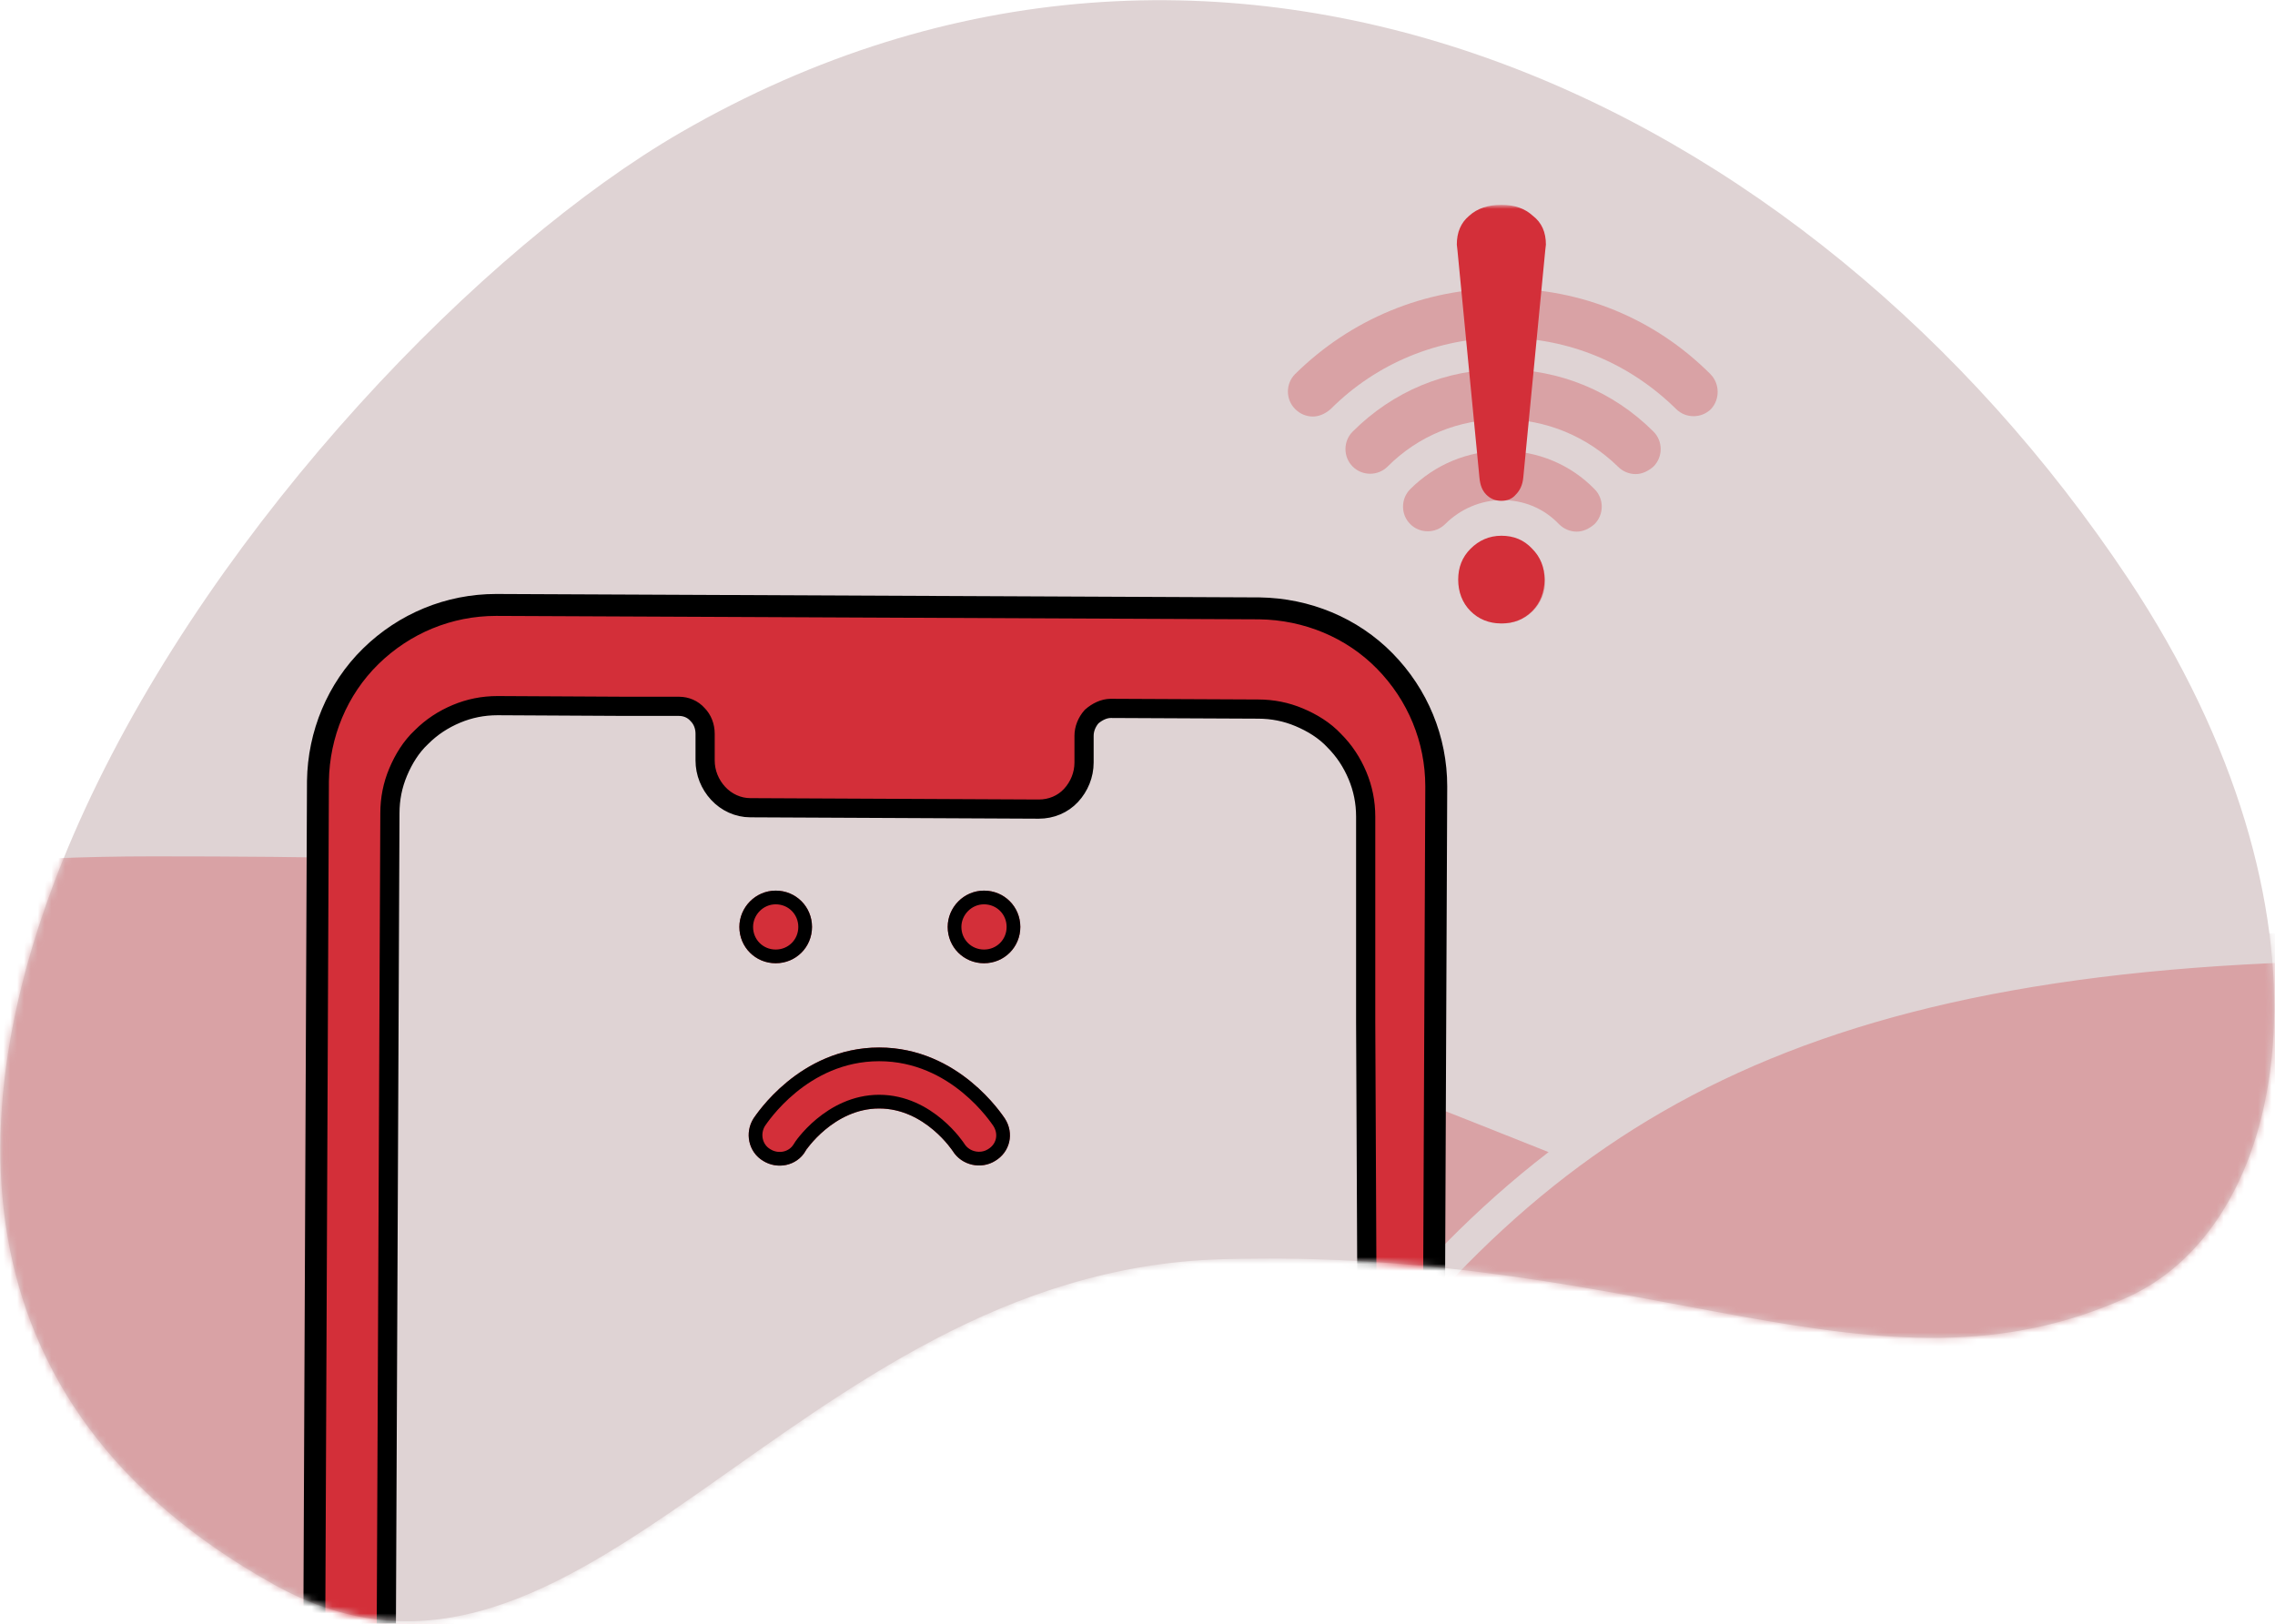 <?xml version="1.0" encoding="utf-8"?>
<!-- Generator: Adobe Illustrator 19.0.0, SVG Export Plug-In . SVG Version: 6.00 Build 0)  -->
<svg version="1.1" id="Camada_1" xmlns="http://www.w3.org/2000/svg" xmlns:xlink="http://www.w3.org/1999/xlink" x="0px" y="0px"
	 viewBox="-139 -237 332 237" style="enable-background:new -139 -237 332 237;" xml:space="preserve">
<style type="text/css">
	.st0{fill:#DFD3D4;}
	.st1{fill:#F1F1FA;filter:url(#Adobe_OpacityMaskFilter);}
	.st2{mask:url(#mask0_2_169);}
	.st3{fill:#D9A2A5;}
	.st4{fill:#D9A2A5;stroke:#DFD3D4;stroke-width:4.349;}
	.st5{fill:#D32F39;stroke:#000000;stroke-width:3.2;}
	.st6{fill:#DFD3D4;stroke:#000000;stroke-width:2.8;}
	.st7{fill:#D32F39;}
	.st8{fill:none;stroke:#D32F39;stroke-width:2;}
	.st9{fill:none;stroke:#000000;stroke-width:2;}
</style>
<g>
	<g>
		<path class="st0" d="M-39.6-217.7c-57.8,33.4-154.3,159.2-59.4,212c44.9,25,75.3-45.7,138.3-47.5c63-1.8,95.5,22.3,132.3,5.5
			c24.3-11.1,32.2-56.3,0-104.8C124.7-223,39.1-263.1-39.6-217.7z"/>
	</g>
	<defs>
		<filter id="Adobe_OpacityMaskFilter" filterUnits="userSpaceOnUse" x="-267" y="-207" width="595.4" height="391.4">
			<feColorMatrix  type="matrix" values="1 0 0 0 0  0 1 0 0 0  0 0 1 0 0  0 0 0 1 0"/>
		</filter>
	</defs>
	<mask maskUnits="userSpaceOnUse" x="-267" y="-207" width="595.4" height="391.4" id="mask0_2_169">
		<path class="st1" d="M-39.6-217.7c-57.8,33.4-154.3,159.2-59.4,212c44.9,25,75.3-45.7,138.3-47.5c63-1.8,95.5,22.3,132.3,5.5
			c24.3-11.1,32.2-56.3,0-104.8C124.7-223,39.1-263.1-39.6-217.7z"/>
	</mask>
	<g class="st2">
		<path class="st3" d="M147.9-44.1l4,1.7l-237,65.8c-70-7.4-203.7-31-178.9-65.8c31-43.5,65.8-69.6,147.3-69.6
			C-18.5-112-5.4-106.7,147.9-44.1z"/>
		<path class="st4" d="M212-99c42.6,0,76.9,9.4,113,54.9L209.6,9C133.5,0.9,25.2,9.6,52.2-28.2C85.9-75.4,123.2-99,212-99z"/>
		<path class="st5" d="M-67.3,182.8L-67.3,182.8H43.5c3.4,0,6.8-0.6,9.9-1.9c3.1-1.3,6-3.2,8.4-5.6c2.4-2.4,4.3-5.2,5.6-8.4
			c1.3-3.1,2-6.5,2-9.9l0,0l1.2-279.2c0-6.9-2.7-13.4-7.5-18.3c-4.8-4.9-11.4-7.6-18.3-7.7l0,0l-111.4-0.5c0,0,0,0,0,0
			c-6.9,0-13.4,2.7-18.3,7.5c-4.9,4.8-7.6,11.4-7.7,18.2v0l-1.2,279.2v0C-93.7,170.6-81.6,182.7-67.3,182.8z"/>
		<path class="st6" d="M45.9,170.4c4.1,0,8.1-1.7,11-4.6c2.9-2.9,4.5-6.9,4.5-11v0L60.3-87.9v-29.9c0-2.1-0.4-4.1-1.2-6
			c-0.8-1.9-1.9-3.6-3.4-5.1c-1.4-1.5-3.2-2.6-5.1-3.4c-1.9-0.8-3.9-1.2-6-1.2l-21.5-0.1c-1,0-2,0.5-2.8,1.2
			c-0.7,0.8-1.1,1.8-1.1,2.8v0v3.9c0,1.8-0.7,3.5-1.9,4.8c-1.2,1.3-2.9,2-4.7,2h0h0l-42.1-0.2h0l0,0c-1.8,0-3.5-0.8-4.7-2.1
			c-1.2-1.3-1.9-3-1.9-4.8v-3.9v0v0c0-1.1-0.4-2.1-1.1-2.8c-0.7-0.8-1.7-1.2-2.7-1.2h-7.6h0l-18.9-0.1c0,0,0,0,0,0
			c-2.1,0-4.1,0.4-6,1.2c-1.9,0.8-3.6,1.9-5.1,3.4c-1.5,1.4-2.6,3.2-3.4,5.1c-0.8,1.9-1.2,3.9-1.2,6v0l-1.2,272.5v0
			c0,4.1,1.6,8.1,4.5,11c2.9,2.9,6.9,4.6,11,4.6L45.9,170.4L45.9,170.4 M43.5,170.3C43.5,170.3,43.5,170.3,43.5,170.3 M44.8-133.4
			L44.8-133.4L44.8-133.4z M45.9,170.4C45.9,170.4,45.9,170.4,45.9,170.4"/>
		<path class="st7" d="M6.8-73.2c-0.3-0.4-6.4-9.9-17.5-9.9s-17.2,9.5-17.5,9.9c-1,1.6-0.6,3.8,1.1,4.8c1.6,1,3.8,0.6,4.8-1.1
			c0-0.1,4.4-6.7,11.6-6.7c7.3,0,11.6,6.7,11.6,6.7c1,1.6,3.2,2.1,4.8,1.1C7.4-69.4,7.9-71.5,6.8-73.2z M-25.8-106
			c2.4,0,4.3,1.9,4.3,4.3c0,2.4-1.9,4.3-4.3,4.3c-2.4,0-4.3-1.9-4.3-4.3C-30.1-104-28.2-106-25.8-106z M0.3-101.7
			c0,2.4,1.9,4.3,4.3,4.3c2.4,0,4.3-1.9,4.3-4.3c0-2.4-1.9-4.3-4.3-4.3C2.2-106,0.3-104,0.3-101.7z"/>
		<path class="st8" d="M6.8-73.2c-0.3-0.4-6.4-9.9-17.5-9.9s-17.2,9.5-17.5,9.9c-1,1.6-0.6,3.8,1.1,4.8c1.6,1,3.8,0.6,4.8-1.1
			c0-0.1,4.4-6.7,11.6-6.7c7.3,0,11.6,6.7,11.6,6.7c1,1.6,3.2,2.1,4.8,1.1C7.4-69.4,7.9-71.5,6.8-73.2z M-25.8-106
			c2.4,0,4.3,1.9,4.3,4.3c0,2.4-1.9,4.3-4.3,4.3c-2.4,0-4.3-1.9-4.3-4.3C-30.1-104-28.2-106-25.8-106z M0.3-101.7
			c0,2.4,1.9,4.3,4.3,4.3c2.4,0,4.3-1.9,4.3-4.3c0-2.4-1.9-4.3-4.3-4.3C2.2-106,0.3-104,0.3-101.7z"/>
		<path class="st9" d="M6.8-73.2c-0.3-0.4-6.4-9.9-17.5-9.9s-17.2,9.5-17.5,9.9c-1,1.6-0.6,3.8,1.1,4.8c1.6,1,3.8,0.6,4.8-1.1
			c0-0.1,4.4-6.7,11.6-6.7c7.3,0,11.6,6.7,11.6,6.7c1,1.6,3.2,2.1,4.8,1.1C7.4-69.4,7.9-71.5,6.8-73.2z M-25.8-106
			c2.4,0,4.3,1.9,4.3,4.3c0,2.4-1.9,4.3-4.3,4.3c-2.4,0-4.3-1.9-4.3-4.3C-30.1-104-28.2-106-25.8-106z M0.3-101.7
			c0,2.4,1.9,4.3,4.3,4.3c2.4,0,4.3-1.9,4.3-4.3c0-2.4-1.9-4.3-4.3-4.3C2.2-106,0.3-104,0.3-101.7z"/>
		<path class="st3" d="M76-156.5c-2.4,2.4-2.4,6.3,0,8.7c2.4,2.4,6.3,2.4,8.7,0c2.4-2.4,2.4-6.3,0-8.7
			C82.3-158.9,78.4-158.9,76-156.5z"/>
		<path class="st3" d="M80.3-171.2c-5.1,0-9.9,2-13.5,5.6c-1.4,1.4-1.4,3.7,0,5.1c1.4,1.4,3.7,1.4,5.1,0c2.2-2.2,5.2-3.5,8.3-3.5
			c3.2,0,6.1,1.2,8.3,3.5c0.7,0.7,1.6,1.1,2.6,1.1c0.9,0,1.8-0.4,2.6-1.1c1.4-1.4,1.4-3.7,0-5.1C90.2-169.2,85.4-171.2,80.3-171.2z"
			/>
		<path class="st3" d="M80.3-183.1c-8.3,0-16,3.2-21.9,9.1c-1.4,1.4-1.4,3.7,0,5.1c1.4,1.4,3.7,1.4,5.1,0c4.5-4.5,10.4-6.9,16.8-6.9
			c6.3,0,12.3,2.5,16.8,6.9c0.7,0.7,1.6,1.1,2.6,1.1c0.9,0,1.8-0.4,2.6-1.1c1.4-1.4,1.4-3.7,0-5.1C96.4-179.9,88.6-183.1,80.3-183.1
			z"/>
		<path class="st3" d="M110.6-182.4c-8.1-8.1-18.8-12.5-30.3-12.5c-11.4,0-22.2,4.5-30.3,12.5c-1.4,1.4-1.4,3.7,0,5.1
			c0.7,0.7,1.6,1.1,2.6,1.1c0.9,0,1.8-0.4,2.6-1.1c6.7-6.7,15.7-10.4,25.2-10.4c9.5,0,18.4,3.7,25.2,10.4c1.4,1.4,3.7,1.4,5.1,0
			C112-178.7,112-181,110.6-182.4z"/>
		<path class="st7" d="M80.1-163.9c-0.9,0-1.6-0.3-2.2-0.9c-0.6-0.6-0.9-1.4-1-2.5l-3.2-33.1l-0.1-0.9c0-1.8,0.6-3.2,1.8-4.2
			c1.2-1.1,2.8-1.6,4.7-1.6c1.9,0,3.4,0.5,4.6,1.6c1.3,1,1.9,2.4,1.9,4.2l-0.1,0.9l-3.2,33.1c-0.1,1.1-0.5,1.9-1.1,2.5
			C81.7-164.2,81-163.9,80.1-163.9z M80.1-146c-1.8,0-3.3-0.6-4.5-1.8c-1.2-1.2-1.8-2.8-1.8-4.6c0-1.8,0.6-3.3,1.8-4.5
			c1.2-1.2,2.7-1.9,4.5-1.9c1.8,0,3.3,0.6,4.5,1.9c1.2,1.2,1.8,2.7,1.8,4.5c0,1.8-0.6,3.4-1.8,4.6C83.4-146.6,81.9-146,80.1-146z"/>
	</g>
</g>
</svg>
